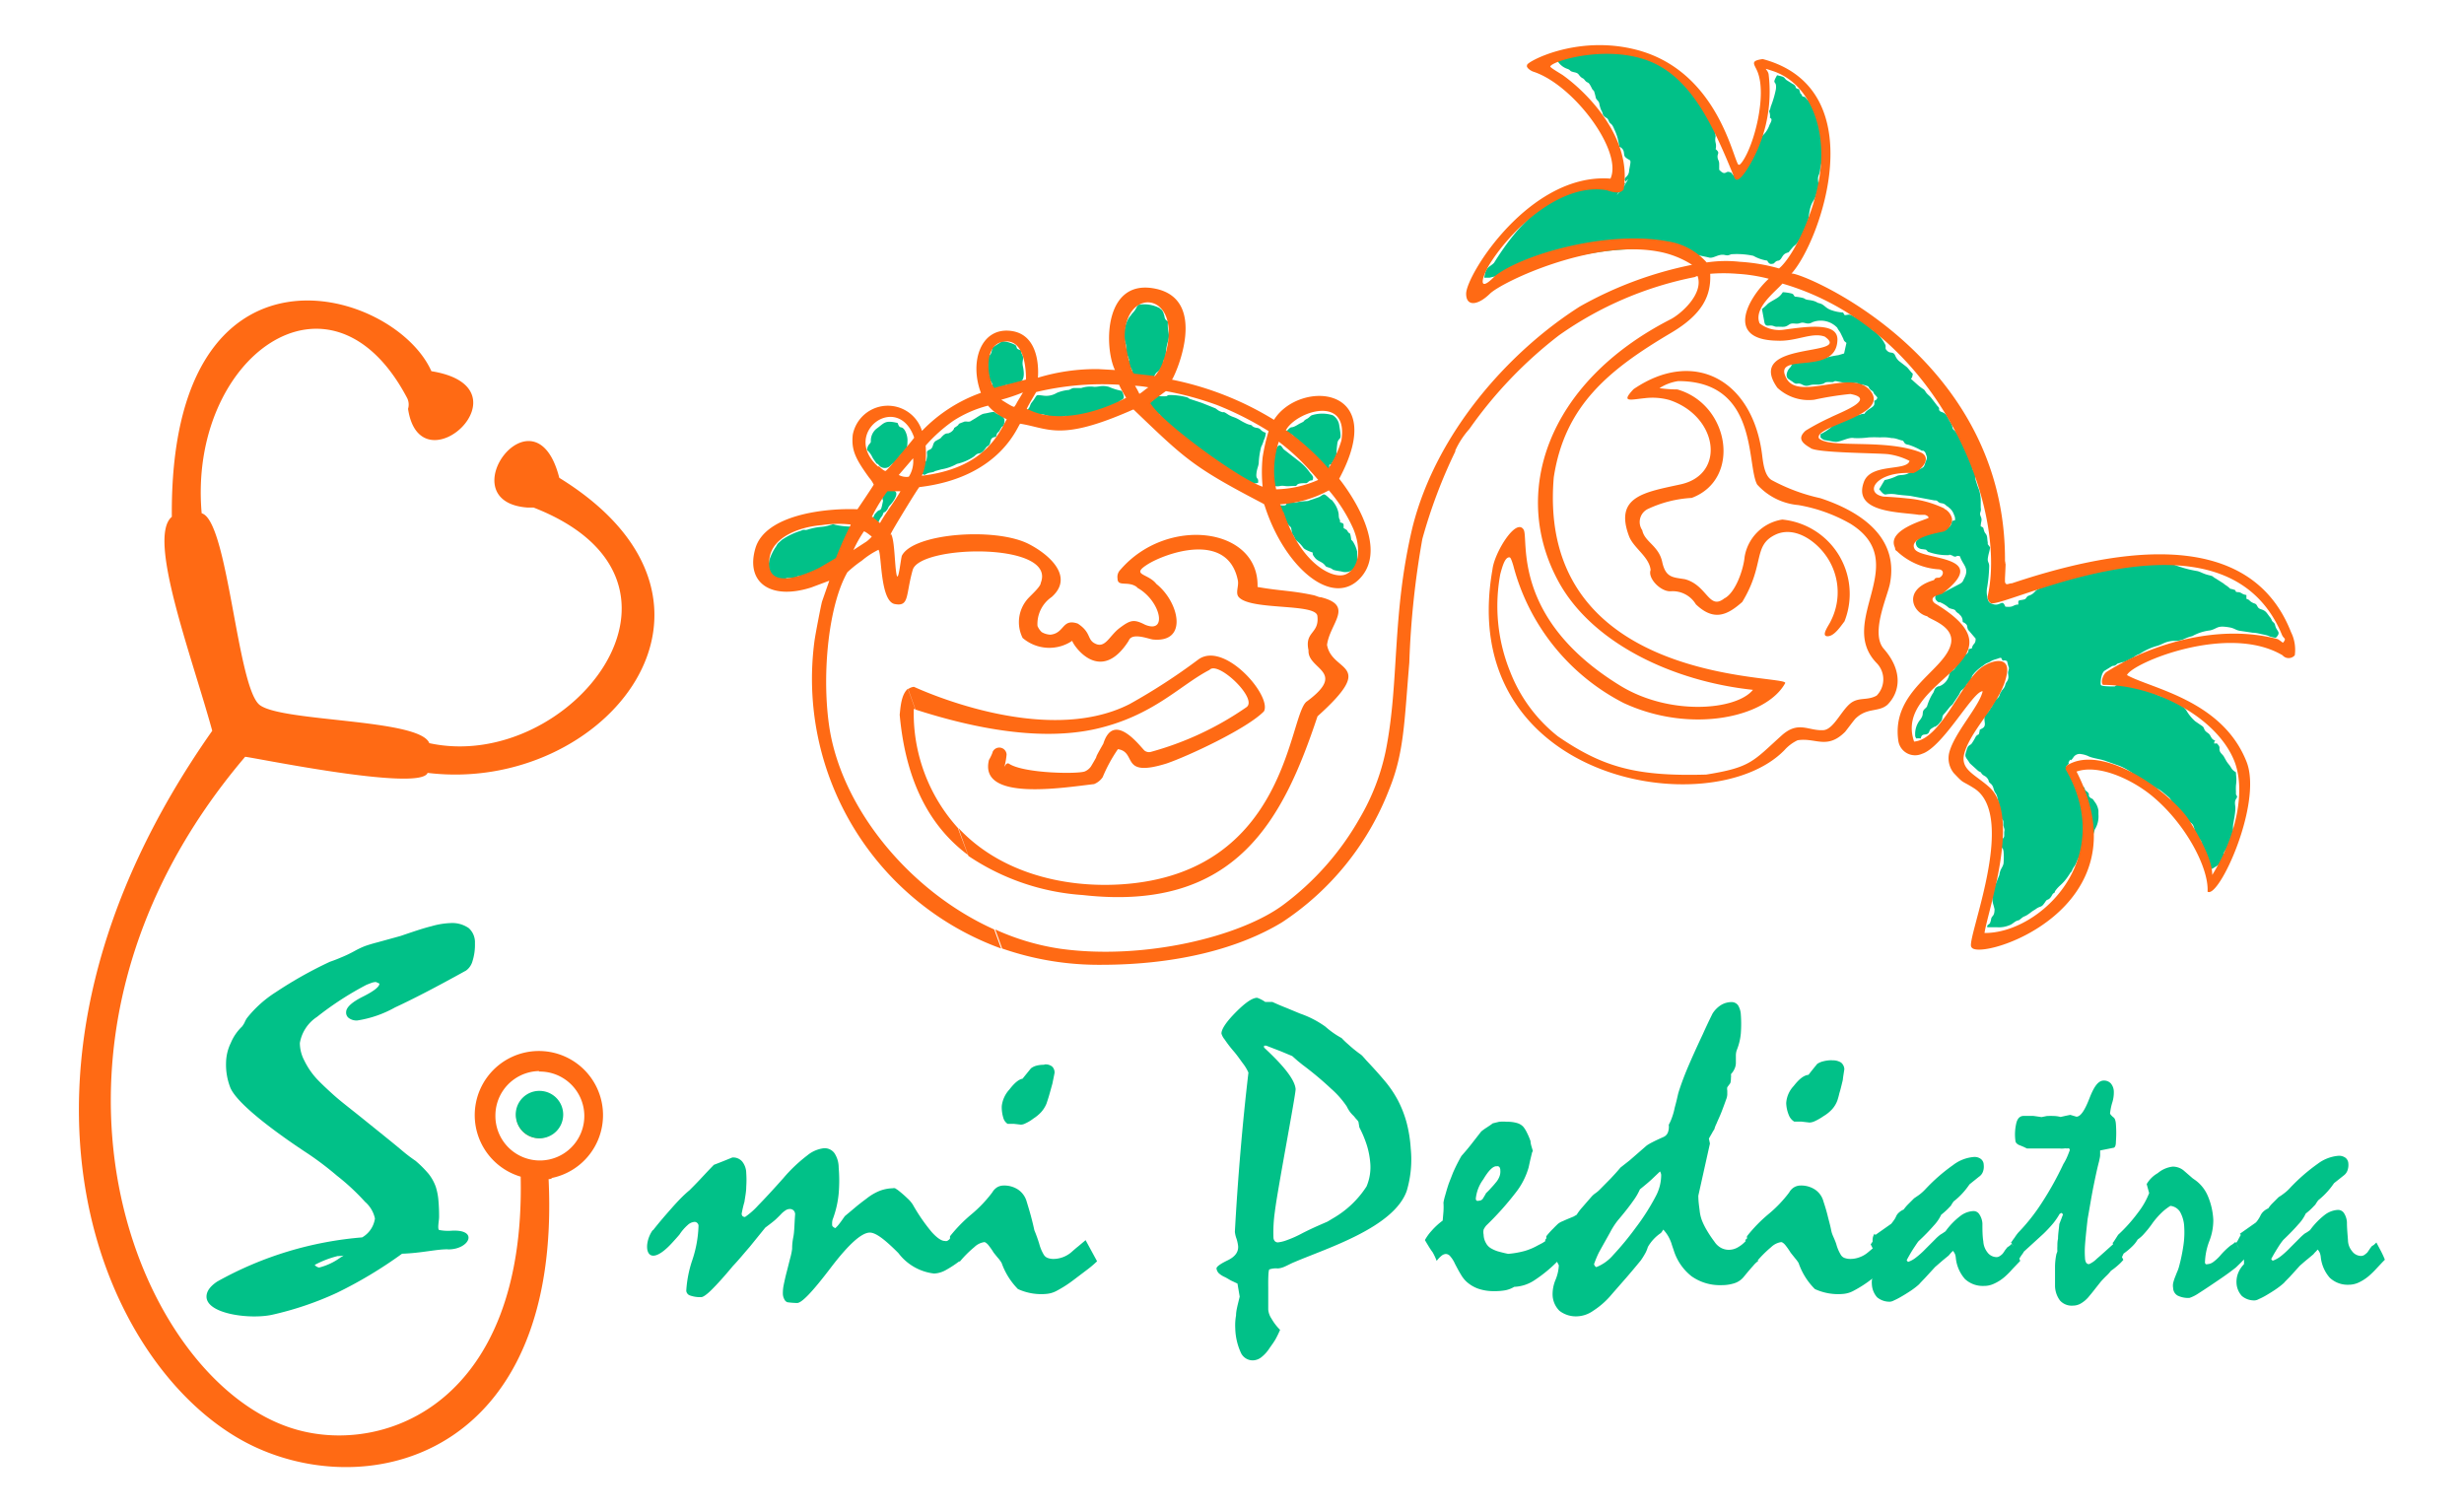 <svg id="Layer_1" data-name="Layer 1" xmlns="http://www.w3.org/2000/svg" xmlns:xlink="http://www.w3.org/1999/xlink" viewBox="0 0 189 116"><defs><style>.cls-1{fill:none;}.cls-2{clip-path:url(#clip-path);}.cls-3,.cls-5{fill:#01c188;}.cls-3,.cls-4{fill-rule:evenodd;}.cls-4{fill:#ff6a14;}</style><clipPath id="clip-path"><rect class="cls-1" x="-16.76" y="-27.98" width="222.52" height="171.95"/></clipPath></defs><g class="cls-2"><path class="cls-3" d="M153,68l-.17.13a2.32,2.32,0,0,1,0,.46,2,2,0,0,0,.09.87l.07.27c0,.58-.2.47-.26.75a1.05,1.05,0,0,1-.06.24c-.07.19,0,.07-.11.16l-.13.11c0,.06,0-.06,0,.13.13,0,.56,0,.74,0a2.12,2.12,0,0,0,1-.17c.17-.06.35-.25.52-.32s.11,0,.28-.13c.33-.28.25-.15.52-.32s.27-.21.5-.35.18-.12.26-.17c.24-.15.34-.08.52-.33l.11-.15c.07-.12,0,0,.08-.11s.22,0,.45-.43c.1-.17.09-.08.21-.21l0-.06,0,0c.39-.56.56-.45,1.14-1.35.09-.15.05-.07.11-.14s.11-.26.24-.43c.23-.32.17-.51.5-.86s.17-.35.18-.58c.25-.15.17-.14.35-.37a2,2,0,0,0,.53-1,1.9,1.9,0,0,0,.29-1.18l0-.28a1.41,1.41,0,0,0-.31-.71c-.19-.31-.16-.14-.35-.32s.09-.21-.28-.48l0,0-.1-.1c0-.06,0-.16-.18-.28s-.37-.13-.56-.26-.29-.13-.25-.45c-.3-.14-.19-.29-.32-.48l-.05,0a.28.28,0,0,1,0-.39c.07-.09,0,0,.1-.11s0,0,0-.1c.27-.56,0,.11.36-.38a.57.57,0,0,1,.62-.28,1.85,1.85,0,0,1,.59.18c.33.14.76.18,1.18.31l1.13.4a4.5,4.5,0,0,1,1.13.65,2.62,2.62,0,0,0,.83.57l.69.37c.39.29.27.07.87.58l.3.25c.18.15.11.23.33.47a5.8,5.8,0,0,0,.66.73l.25.29v0l0,0c.31.51.46.37.63.67l.08.22c0,.32,0,.22.13.35s0,.08.06.22c.09.41.24.08.37.53l.15.58a.84.84,0,0,1,0,.14c0,.06,0,0,0,.11s.49.62.4,1.18c.36,0,.14,0,.26,0l.43-.26a.78.78,0,0,0,.26-.3c.17-.35,0,0,.2-.3s0-.1,0-.28.24-.39.35-.57,0-.42.43-.83c-.1-.24-.11-.08-.07-.33s0-.05,0-.35.24-1.14.17-1.63.11-.49.14-.66-.1,0-.08-.39a4.44,4.44,0,0,1,0-.5c.07-.55,0-.67,0-1-.36-.24-.28-.24-.5-.55a3.15,3.15,0,0,1-.22-.29l-.17-.3c-.13-.28-.37-.32-.38-.66a.33.33,0,0,0-.09-.3c-.14-.18-.09-.11-.31-.11,0-.16,0-.12.08-.22-.24-.09-.29-.22-.39-.4s-.25-.21-.37-.35-.08-.23-.21-.35l-.57-.39a3.32,3.32,0,0,1-.61-.72c-.19-.34-.25-.28-.53-.58s-.09-.11-.53-.29c-.2-.09,0-.12-.37-.18a3.32,3.32,0,0,1-1.2-.43,7.85,7.85,0,0,0-.9-.31c-.18-.08-.12-.08-.24-.15a2.88,2.88,0,0,0-1.31-.17.67.67,0,0,0-.48.16c-.3,0-1,0-1.06-.11s0-.91.29-1.1l.55-.34c.12-.06.18,0,.31-.1s.07-.09.31-.15a1.17,1.17,0,0,1,.37-.08l.69-.36a1.33,1.33,0,0,1,.45-.25,4.62,4.62,0,0,1,1.24-.59c.58-.15.64-.36,1.38-.42a1.67,1.67,0,0,0,.75-.12,3.4,3.4,0,0,1,.67-.24,3.68,3.68,0,0,1,1.37-.44c.61-.15.49-.4,1.48-.23.4.07.45.2.78.26l1,.15c.3,0,.64.11.94.16a1.88,1.88,0,0,1,.38.13,2.85,2.85,0,0,0,.46.1l.06-.07,0,0c.31-.35.06-.42-.07-.74a1.43,1.43,0,0,1-.06-.21c-.07-.19-.18-.15-.26-.36a.76.76,0,0,0-.12-.2c-.27-.34-.29-.48-.69-.61-.21-.07-.22-.13-.32-.3s-.19-.11-.41-.25-.1-.15-.39-.25l0-.29c-.37-.07-.26-.12-.56-.22-.07,0-.23,0-.27-.06s.12-.06-.22-.16,0,.09-.42-.24l0,0-.18-.12-.11-.09-.58-.37c-.35-.19-.11-.16-.56-.27s-.6-.25-.88-.31a9.11,9.11,0,0,1-1.65-.44,3.5,3.5,0,0,0-1.3-.26,8.28,8.28,0,0,1-1.26,0,2.93,2.93,0,0,0-.71-.05c-.21,0-.19.12-.38.14h-.17c-.27,0-.32.07-.6,0s-.29.06-.85.12l-.78.15h0l-1.23.22c-.57.06-.08-.06-.58.12l-1.26.29h-.11c-.49.11-.11.14-.48.27l-.33.17,0,0-.23.26a1.38,1.38,0,0,0-.17.31c-.11.17-.06.05-.21.15s-.19.23-.41.35-.27.07-.37.22-.13.15-.34.19-.12,0-.29.08a1.28,1.28,0,0,0,0,.28c-.44,0-.32.24-1,.16-.28-.68-.37.12-1.14-.27-.18-.09-.22-.32-.25-.5a1.82,1.82,0,0,1,0-.74,11.21,11.21,0,0,0,.15-1.59c0-.32-.15-.3-.1-.64s.13-.5.17-.81l-.18-.24v-.07l0-.08c-.06-.26,0-.48-.18-.68a.54.54,0,0,1-.1-.2c-.08-.23,0-.23-.26-.34,0-.38.14-.44,0-.76s.07-.33,0-.67c0-.11,0-.23,0-.35l0-.24a3,3,0,0,0-.13-.79,4.76,4.76,0,0,1-.21-.6c-.13-.29,0-.54-.18-.81s-.07-.24-.1-.49-.22-.21-.2-.68c-.37-.25-.1-.14-.28-.54a.79.79,0,0,1-.11-.29l-.12-.3c-.08-.24.08-.11-.1-.31a2.11,2.11,0,0,0-.27-.18c-.15-.11-.12-.12-.2-.23s0,0-.1-.1-.14-.08-.18-.32-.18-.34-.29-.59c-.26-.58-.56-.46-.68-.61s.07-.15-.17-.37l-.49-.64c-.12-.14-.21-.2-.32-.32s-.14-.24-.25-.32a3.46,3.46,0,0,1-.51-.39l-.47-.42c.12-.07.13-.25.15-.39-.19-.15-.34-.43-.54-.57l-.53-.41c-.3-.29-.25-.48-.41-.58s-.29,0-.49-.2-.07-.22-.13-.44a3.29,3.29,0,0,0-.76-1c-.24-.17-.36-.18-.48-.46v0a1.19,1.19,0,0,0-.9-.61c-.3-.07-.26-.14-.48-.22s-.29,0-.51,0l-.06-.1a.88.88,0,0,0-.06-.1,3.17,3.17,0,0,1-1-.22c-.35-.15-.46-.38-.75-.47s-.08,0-.23-.08-.27-.14-.64-.19-.25-.1-.47-.16a4.09,4.09,0,0,0-.61-.1c-.14-.15-.06-.2-.34-.26a3.85,3.85,0,0,0-.58-.08,1.37,1.37,0,0,1-.34.38c-.19.15-.72.4-.85.55a3.64,3.64,0,0,1-.41.36l.2,1.08c.11.29.29.17.52.19s.23.11.5.09c.43,0,.54.06.84-.15s.51,0,.87-.13.51.19.95-.07a1.75,1.75,0,0,1,1.9.43l0,0,0,0c.07.17.19.27.28.47l.18.37c.06.19.09.19.24.32l-.18.81-.44.13a10,10,0,0,0-1,.2c-.1,0-.12,0-.24.06-.44.17-.25.09-.76.14-.1,0-.18,0-.3,0a4.19,4.19,0,0,1-1.28.23s.07-.07,0,.12-.15.2-.25.36-.25.53,0,.72l.33.22c.35.29.34,0,.73.21s.53,0,.89,0c.16,0,.21,0,.37,0,.72-.08.21-.23,1-.19.26,0,.06-.06.31-.08,0,0,.6.12.75.15.67.11.28.07.74,0,.24,0,.14,0,.3.09s.18,0,.33.05c.58.14.3.15.55.37s.11,0,.21.19,0,.05.17.24.17.18.07.32-.19,0-.16.19,0-.15,0,.14-.55.39-.76.77c-.33,0-.21.08-.74.13a1.68,1.68,0,0,0-.24.06c-.83.22-.53.32-.84.42-.15,0-.34,0-.47.1s-.11.2-.32.37a4,4,0,0,1-.76.48l0,.25c.26.24.27.19.71.27a2.44,2.44,0,0,0,.46.07c.41,0,1-.38,1.4-.29a6.23,6.23,0,0,0,1.12-.05,8.26,8.26,0,0,1,.88,0,3.12,3.12,0,0,1,.87.05c.36,0,.56.14.89.2.15.21.11.26.44.32a5,5,0,0,1,1,.45l.12,0c.18.11.17.22.24.38s0,.34-.06.44c-.16.49-.06.43-.83.74a2.46,2.46,0,0,0-.41.13c-.46.26-.71.11-1,.26a3.54,3.54,0,0,1-.91.3l-.42.71c.13.12.29.39.48.4a2.24,2.24,0,0,1,.88,0c.37.05.66.07,1,.1l1.88.35c.26,0,.19.06.36.16s.33,0,.57.26c.08.07.07,0,.14.1a1.14,1.14,0,0,1,.43.58.74.74,0,0,1,.08.42l-.24.06a.66.66,0,0,1-.5.62c-.34.08-.59-.07-.91.08l-.55.23a.86.86,0,0,0-.48.31,1,1,0,0,1-.13.16c-.1.09-.32.21-.1.57a.55.55,0,0,0,.41.19c.37.06.22,0,.43.2a4.19,4.19,0,0,0,1.56.26c.23,0-.13-.11.21,0s-.06,0,.2.09.15-.11.48,0c.2.66.74.88.34,1.66-.13.26-.11.31-.35.45l-1.18.62c-.18.08-.36.07-.55.17s-.23.37,0,.55.08,0,.22.08a2.29,2.29,0,0,1,.63.39c.14.13.45.11.54.24l.06.09.12.1c.11.08.05,0,.14.12l0,0a.64.64,0,0,1,.23.43c0,.23.06.11.22.26s.1.12.15.32.08.17.17.29l.46.54c0,.48-.2.32-.29.75l-.25.06c0,.32-.16.4-.43.52l-.08,0c-.09.06,0,0-.09.13-.13.26,0,.13-.23.2a1.1,1.1,0,0,1-.32.74c-.07.07,0,0-.09.06a.47.47,0,0,0-.25.32,1.2,1.2,0,0,1-.77.88l-.06,0c-.36.14-.28.38-.45.58a4.19,4.19,0,0,0-.41.93c0,.08-.22.24-.27.32-.15.26.07.32-.33.82a1.77,1.77,0,0,0-.32.94c0,.3,0,.23.08.41a1.35,1.35,0,0,1,.35,0c.09-.48.42-.16.62-.45l.07-.17,0,0c.06-.13.24-.19.35-.28l.06,0a1.12,1.12,0,0,0,.38-.34l.09-.1c.15-.21,0-.35.26-.58l.35-.43c.16-.21.23-.18.36-.42l.4-.6c.1-.18.11-.28.25-.37a1,1,0,0,0,.37-.46h.39c0-.15-.27,0,0-.59.08-.17,0,0,.13-.19a3.24,3.24,0,0,1,.67-.58c.43-.33.28-.14.71-.41l.2-.08c.21-.05.27-.09.42-.13s.11.14.2.19.09-.06.34.06l.09.36c.08.18.06.2,0,.43s.13.46-.12.8c-.1.13-.08.18-.15.36a1.34,1.34,0,0,1-.26.34l0,.05,0,0c-.18.21-.08.32-.28.49s-.25.24-.41.58c-.06.14-.12.16-.19.3-.28.51-.49.17-.39,1,.05.39-.16.42-.38.55-.09.57-.09.24-.31.53a4.25,4.25,0,0,1-.32.54c-.17.17-.25.1-.36.42-.16.52-.18.51.1.89l.06.09,0,0c.07.12,0,0,.07.11l.64.58c.24.15.11,0,.26.2s.28.15.45.38,0,.19.25.4.19.5.36.71.19.63.27.93l.08.37a2.8,2.8,0,0,1,.1.59c0,.12.11.12.15.27a3.16,3.16,0,0,1,0,.32l.07.24c.05.16,0,.18,0,.35l0,.14c.06.53-.75.2-.12,1.06.09.13,0-.06.07.2a5.67,5.67,0,0,1,0,.94c-.08.35-.25.38-.32.88Z"/><path class="cls-3" d="M135.73,9c.14.12.26.1,0,.58a2,2,0,0,1-.75,1c-.25.23-.19.33-.37.53a1.38,1.38,0,0,0-.5.82c-.45,1.16-.61.83-.79,1.49-.27,0-.26.05-.38,0s0-.15-.3-.23-.29.33-.77-.17c0-.31,0-.21,0-.43s-.06-.28-.1-.4c-.12-.44.23-.41-.17-.75.1-.51-.11-.47,0-1l-.2-1.13c-.24-.92-.77-.78-.7-1.29-.35-.08-.16,0-.22-.18s0,0-.07-.12l-.27-.22,0,0,0,0-.45-.67c-.12-.21-.4-.18-.55-.48s-.2-.24-.53-.46c-.11-.07-.12-.12-.2-.19a2.77,2.77,0,0,1-.23-.17,1.61,1.61,0,0,0-.8-.49c0-.37,0-.15-.28-.32a3.83,3.83,0,0,0-1.42-.63,7.68,7.68,0,0,0-1.79-.28c-.45,0-.42-.12-1.14,0-.23.05-.53,0-.76.06s0,.18-.67.26a.79.79,0,0,0-.23,0l-1.23.3c-.2,0-.14.09-.28.18s0,0-.11.07a1.43,1.43,0,0,0,.81.62c.26.13.06.15.51.25.3.07.27.16.43.32s.21.11.31.24c.29.38.25,0,.58.68.07.14.1.11.16.2a5.18,5.18,0,0,1,.14.53c.07.17.21.21.26.4a2.23,2.23,0,0,0,.15.53,1.07,1.07,0,0,1,.1.22.42.42,0,0,0,.12.24c.2.2.24.08.36.37s.22.11.42.63a4,4,0,0,1,.38,1.33c.54.26.25.63.49.83.4.35.46,0,.27,1a.64.64,0,0,1-.23.5c-.32.35.16.19-.13.61-1.72,2.41,1.11-1.8,0,.06-.46.75-5-2.14-10,5.92-.34.35-.63.25-.75,1.14h.4c6.2-1.44,9.72-3.15,16.83-1.55.34.11.74-.31,1.23-.19.27.06.29,0,.5-.06a6.11,6.11,0,0,1,1.68.12,3,3,0,0,0,1.07.37c.08.17.19.3.39.24h0l.06,0c.13-.07.11-.11.24-.19s.17,0,.31-.14.18-.38.46-.49.12,0,.27-.18l.27-.32,0,0,.16-.13c.28-.23.37-.61.62-.88.49-.57.29-1.68.69-2.39.25-.44.07,0,.31-.65.08-.21.08-.07.14-.33a1.06,1.06,0,0,0,0-.5c-.11-.62.11-.54.14-1.09l.19-.87c.06-.21,0-.17,0-.34s0-.08,0-.34-.08-.17,0-.38,0,0,.08-.16a.85.85,0,0,0,0-.22.56.56,0,0,1,.06-.23c0-.12,0,0,.09-.1-.27-.23-.3.05-.27-.54,0,0,0-.29,0-.33l0-.15a.6.6,0,0,1,0-.23l-.15-.07c-.12-.15-.2-.32-.05-.49l-.08,0-.14-.1.05-.31-.26,0a.57.57,0,0,1-.26-.19l0,0-.18-.19c-.22-.15-.13-.27-.44-.3l-.1-.2-.05,0L138,6.84c-.47-.1-.06-.19-.54-.43L137,6.12c-.21-.23-.11-.21-.69-.35-.46.81,0,.3-.09,1.07a7.78,7.78,0,0,1-.4,1.35.9.9,0,0,1-.06.22c-.11.25-.06,0,0,.34a1,1,0,0,1,0,.29"/><path class="cls-4" d="M41.47,90.48h-.12m-.78-.06h0Zm.12,0h0Zm.13,0h0Zm.13,0h0Zm.13,0h0Zm.27,0h-.13m.25,0h-.26m.39,0h0Zm.11,0h0Zm.13,0h0Zm.12,0h0Zm.12,0h0Zm.13,0-.1,0Zm.11,0-.08,0Zm-1-8.23A3.41,3.41,0,1,1,38,85.56,3.41,3.41,0,0,1,41.37,82.15Zm0,1.66a1.72,1.72,0,1,1-1.72,1.72A1.72,1.72,0,0,1,41.34,83.81ZM18.8,58.05c.05-.08,13.43,2.73,14,1.23,13.58,1.66,25.62-13.06,10.1-22.63-1.86-7.31-8.6,1.84-2.43,2.28.62,0,.08,0,.46,0,14.49,5.65,2.76,20.41-8,18.07-.73-1.88-11.25-1.61-13-2.92s-2.43-14.16-4.46-14.71c-1.06-11.93,9.9-20,15.77-8.82a1.13,1.13,0,0,1,.06.81c.94,6.28,9.54-1.64,1.79-2.89C30.21,22,13,17.11,13.18,39.64c-1.91,1.58,1.5,10.59,3.1,16.41-18.64,26.49-8.31,49.71,3.43,55,9.21,4.17,23.36.17,22.37-20.61,0,0,.24,0,.25-.09a4.92,4.92,0,1,0-2.39-.1s0,.07,0,.11c.33,17.13-10.31,21.25-17.2,19.29C10.52,106.2-.1,80.29,18.8,58.05Z"/><path class="cls-5" d="M140.53,81.33a1.17,1.17,0,0,1,.69.17.7.7,0,0,1,.25.51c-.05.33-.1.61-.12.83-.1.41-.18.76-.26,1a5.65,5.65,0,0,1-.16.58,2.08,2.08,0,0,1-.41.67,2.91,2.91,0,0,1-.65.52,4.32,4.32,0,0,1-.68.39,1.07,1.07,0,0,1-.39.1l-.6-.07-.57,0a1,1,0,0,1-.41-.48,2.67,2.67,0,0,1-.21-.94,2.1,2.1,0,0,1,.58-1.32c.41-.53.78-.82,1.13-.85.19-.25.41-.52.67-.84a1.47,1.47,0,0,1,.47-.2,2.62,2.62,0,0,1,.67-.08m-6.67,13.79L134,95l0-.18a11.37,11.37,0,0,1,1.63-1.68,9.71,9.71,0,0,0,1.61-1.68,1.05,1.05,0,0,1,.4-.41,1,1,0,0,1,.47-.12,1.93,1.93,0,0,1,1.11.31,1.58,1.58,0,0,1,.65.92c.12.36.23.72.32,1.09s.2.74.27,1.11.23.58.39,1.06a3.17,3.17,0,0,0,.34.81.57.57,0,0,0,.28.25,1.32,1.32,0,0,0,.47.08,2,2,0,0,0,.67-.12,2.08,2.08,0,0,0,.68-.39l.55-.46.56-.47.87,1.62a7.58,7.58,0,0,1-.73.63l-1.11.84a9.08,9.08,0,0,1-1.23.78,2,2,0,0,1-.79.25,4.25,4.25,0,0,1-2.2-.37,5.18,5.18,0,0,1-1.25-2,2.62,2.62,0,0,0-.25-.34l-.36-.45a5.36,5.36,0,0,0-.43-.61c-.12-.13-.22-.2-.3-.2a1.4,1.4,0,0,0-.76.38,9.12,9.12,0,0,0-1.13,1.13c-.07-.15-.16-.34-.27-.55s-.23-.45-.35-.73a1.28,1.28,0,0,0-.11-.2A.93.93,0,0,0,133.86,95.12Zm-6.44-5a.61.61,0,0,0-.09-.26l-.64.61c-.25.23-.55.48-.9.76a4.75,4.75,0,0,1-.52.89c-.28.4-.67.9-1.18,1.5a5.67,5.67,0,0,0-.58.9c-.23.42-.53.94-.87,1.56a8,8,0,0,0-.37.89.37.37,0,0,0,.17.23,3.27,3.27,0,0,0,1.29-.92,22.55,22.55,0,0,0,1.74-2.11A16.93,16.93,0,0,0,127,91.76,3.45,3.45,0,0,0,127.42,90.14Zm-8.91,5,.1-.12,0-.17a5.9,5.9,0,0,1,.54-.6c.14-.15.26-.26.34-.34a1.33,1.33,0,0,1,.39-.22c.21-.1.48-.21.82-.35l.24-.14a3.94,3.94,0,0,1,.42-.56l.73-.84a1.6,1.6,0,0,1,.26-.23,2.43,2.43,0,0,0,.37-.31l.82-.83c.27-.29.53-.57.76-.85L125,89l1.31-1.14a4,4,0,0,1,.45-.26c.21-.11.49-.24.83-.39a.63.63,0,0,0,.34-.34,1.24,1.24,0,0,0,.07-.6,3.72,3.72,0,0,0,.25-.56,5.09,5.09,0,0,0,.21-.76c.1-.36.17-.65.22-.88s.1-.38.13-.47c.17-.52.4-1.14.7-1.84s.67-1.52,1.1-2.43q.32-.72.75-1.59a2.08,2.08,0,0,1,.66-.66,1.57,1.57,0,0,1,.79-.22.61.61,0,0,1,.51.25,1.53,1.53,0,0,1,.21.71,9.83,9.83,0,0,1,0,1.44,4.45,4.45,0,0,1-.31,1.28,1.27,1.27,0,0,0-.07.37c0,.16,0,.36,0,.59a1.1,1.1,0,0,1-.1.47,1.47,1.47,0,0,1-.28.42,1,1,0,0,1,0,.29c0,.11,0,.24-.05.4l-.23.31a.69.69,0,0,0,0,.26l0,.3a1.19,1.19,0,0,1-.1.41c-.07.21-.18.5-.32.87s-.31.71-.4.94a2.1,2.1,0,0,0-.17.44,3.25,3.25,0,0,0-.17.28c-.07.13-.16.27-.25.44l.08.38-.89,4c0,.44.06.81.1,1.13a3,3,0,0,0,.17.75,5.08,5.08,0,0,0,.35.72,9.1,9.1,0,0,0,.61.92,1.44,1.44,0,0,0,.51.48,1.27,1.27,0,0,0,.6.15,1.38,1.38,0,0,0,.69-.19,2.45,2.45,0,0,0,.68-.57c.17.31.34.59.49.86s.28.52.39.76a1.93,1.93,0,0,0-.37.35c-.19.21-.44.5-.74.87a1.52,1.52,0,0,1-.7.48,3.13,3.13,0,0,1-1,.15,3.76,3.76,0,0,1-2.3-.68,4.07,4.07,0,0,1-1.37-2c-.06-.18-.12-.34-.16-.48s-.1-.27-.15-.38a2.7,2.7,0,0,0-.49-.72,1.85,1.85,0,0,1-.18.26,3.23,3.23,0,0,0-1,1.07,2.51,2.51,0,0,1-.17.43,5.85,5.85,0,0,1-.37.6c-.36.44-.72.87-1.1,1.31l-1.12,1.28a6.18,6.18,0,0,1-1.44,1.28,2.26,2.26,0,0,1-1.18.42,2.05,2.05,0,0,1-1.4-.42,1.79,1.79,0,0,1-.53-1.28,2.88,2.88,0,0,1,.24-1.13,3.31,3.31,0,0,0,.24-1.08l-.14-.28Zm-3.73-5.66c-.27,0-.61.34-1,1a3,3,0,0,0-.58,1.49.23.23,0,0,0,.06.15.31.31,0,0,0,.2,0,.35.35,0,0,0,.31-.2c.08-.13.16-.26.22-.38a4.44,4.44,0,0,0,.37-.38c.12-.13.24-.26.35-.4a1.58,1.58,0,0,0,.3-.48,1.06,1.06,0,0,0,.07-.49.4.4,0,0,0-.08-.26A.22.22,0,0,0,114.78,89.46Zm-5.48,5.66a3.61,3.61,0,0,1,.52-.72,5.34,5.34,0,0,1,.84-.77l.06-.69a5.3,5.3,0,0,0,0-.69,4.35,4.35,0,0,1,.14-.58c.06-.22.13-.46.21-.71s.22-.58.38-1a13,13,0,0,1,.65-1.29c.24-.27.49-.56.74-.88l.78-1a4.5,4.5,0,0,1,.42-.3c.15-.1.31-.2.46-.32l.49-.12a3.64,3.64,0,0,1,.6,0,2.56,2.56,0,0,1,.75.09,1.05,1.05,0,0,1,.5.29,2.16,2.16,0,0,1,.27.43,5.13,5.13,0,0,1,.29.68c0,.23.11.49.18.77,0-.07,0,0-.06.08l-.15.62-.12.55a5.62,5.62,0,0,1-1,1.94A22.87,22.87,0,0,1,114,94a1.51,1.51,0,0,0-.2.31,1,1,0,0,0,0,.39,1.33,1.33,0,0,0,.18.64,1,1,0,0,0,.43.43,2.43,2.43,0,0,0,.49.21c.22.06.48.13.78.19a6.73,6.73,0,0,0,1.3-.23,4.81,4.81,0,0,0,1-.43l.29-.15a2.28,2.28,0,0,0,.39-.27l.49.92c.14.27.26.5.35.7a10.76,10.76,0,0,1-1.81,1.49,3,3,0,0,1-1.54.5,2.17,2.17,0,0,1-.66.26,4.52,4.52,0,0,1-.89.07,3.59,3.59,0,0,1-1.22-.19,2.68,2.68,0,0,1-.92-.56,2.35,2.35,0,0,1-.4-.52c-.15-.24-.29-.51-.46-.83a2.18,2.18,0,0,0-.35-.56.45.45,0,0,0-.35-.19.56.56,0,0,0-.32.13,2.12,2.12,0,0,0-.38.4,4.57,4.57,0,0,0-.31-.66C109.72,95.83,109.53,95.51,109.3,95.12ZM97.12,80.2c-.07,0-.13,0-.15,0a.2.2,0,0,0,0,.16c1.56,1.44,2.36,2.49,2.41,3.18,0,.47-1.39,7.72-1.59,9.38a11.12,11.12,0,0,0-.11,2,.43.43,0,0,0,.11.28.32.32,0,0,0,.24.09,2.74,2.74,0,0,0,.65-.16,8.53,8.53,0,0,0,1.21-.54q.47-.24.93-.45c.31-.14.63-.28,1-.44l.45-.27A7.52,7.52,0,0,0,104.82,91a3.77,3.77,0,0,0,.28-1.86,6.2,6.2,0,0,0-.26-1.31,8.59,8.59,0,0,0-.57-1.36l-.07-.42a.8.8,0,0,0-.15-.2c-.07-.07-.13-.16-.22-.26a2.49,2.49,0,0,1-.26-.28,2.79,2.79,0,0,1-.27-.45,6.94,6.94,0,0,0-1.18-1.34,25.32,25.32,0,0,0-2.21-1.85l-.36-.29L99.12,81l-.86-.36Zm-1.36,2.07a3.26,3.26,0,0,0-.38-.65c-.21-.27-.44-.63-.76-1s-.54-.68-.69-.9a1.22,1.22,0,0,1-.24-.45c0-.32.34-.86,1.08-1.61s1.29-1.13,1.66-1.13a2.49,2.49,0,0,1,.62.32h.55c.35.16.7.31,1.06.45l1.06.44a7.57,7.57,0,0,1,1.94,1,6.64,6.64,0,0,0,1.25.88,5.82,5.82,0,0,0,.48.46c.24.22.55.49,1,.81a1.23,1.23,0,0,1,.2.2c.09.09.16.19.26.29q.85.9,1.47,1.65a8.51,8.51,0,0,1,.92,1.39,8.64,8.64,0,0,1,.65,1.67,10.45,10.45,0,0,1,.32,2,8.41,8.41,0,0,1-.31,3.26c-1,2.8-6.1,4.38-8.56,5.43-.33.13-.58.28-.8.37a1.55,1.55,0,0,1-.52.14,1.54,1.54,0,0,0-.64.07c-.08,0-.11.51-.1,1.4,0,.57,0,1.14,0,1.69a1.49,1.49,0,0,0,.25.69,4,4,0,0,0,.66.86c-.1.23-.21.46-.33.68s-.29.45-.48.72a2.74,2.74,0,0,1-.63.7,1.09,1.09,0,0,1-.64.24,1,1,0,0,1-.94-.61,4.75,4.75,0,0,1-.42-1.84,4.35,4.35,0,0,1,.06-1c0-.39.15-.88.28-1.44l-.17-1-.49-.23c-.15-.08-.3-.18-.46-.26a1.73,1.73,0,0,1-.49-.31.66.66,0,0,1-.17-.36c0-.13.27-.34.85-.62s.84-.64.81-1.09a3,3,0,0,0-.12-.56,2.19,2.19,0,0,1-.13-.54C94.94,90.46,95.3,86.17,95.76,82.27Zm-23,12.85.11-.12,0-.18a11.56,11.56,0,0,1,1.64-1.68,10,10,0,0,0,1.6-1.68,1.13,1.13,0,0,1,.4-.41,1,1,0,0,1,.47-.12,1.93,1.93,0,0,1,1.11.31,1.64,1.64,0,0,1,.66.92c.11.36.22.72.32,1.09s.19.74.27,1.11a11,11,0,0,1,.38,1.06,3.17,3.17,0,0,0,.34.81.59.59,0,0,0,.29.25,1.26,1.26,0,0,0,.46.08,2.14,2.14,0,0,0,1.36-.51c.17-.15.35-.31.54-.46l.56-.47.88,1.62a7.86,7.86,0,0,1-.74.63l-1.11.84a9.07,9.07,0,0,1-1.22.78,2,2,0,0,1-.8.25,4.28,4.28,0,0,1-2.2-.37,5.43,5.43,0,0,1-1.25-2,2.43,2.43,0,0,0-.24-.34c-.11-.12-.23-.28-.37-.45a5.36,5.36,0,0,0-.43-.61c-.12-.13-.22-.2-.29-.2a1.37,1.37,0,0,0-.76.38,8.48,8.48,0,0,0-1.13,1.13l-.28-.55c-.11-.21-.23-.45-.35-.73a.78.78,0,0,0-.11-.2A.93.93,0,0,0,72.73,95.12Zm-22.67-.76c.5-.64,1-1.21,1.45-1.72s.92-1,1.35-1.35c.21-.21.48-.48.79-.81s.66-.71,1.08-1.14c.43-.16.9-.35,1.41-.56a.91.91,0,0,1,.76.31,1.44,1.44,0,0,1,.31.88,7.57,7.57,0,0,1,0,1.06c0,.37-.08.76-.14,1.16a8.28,8.28,0,0,0-.21.9.27.27,0,0,0,.07.19.28.28,0,0,0,.19.06,5.65,5.65,0,0,0,1-.88c.49-.5,1.14-1.2,1.94-2.1a11.64,11.64,0,0,1,1.82-1.73,2.45,2.45,0,0,1,1.28-.56.93.93,0,0,1,.81.37,2,2,0,0,1,.33,1.11,11.67,11.67,0,0,1,0,2,7.6,7.6,0,0,1-.43,1.9.92.92,0,0,0-.07.3,1.7,1.7,0,0,0,0,.22c0,.08.09.16.24.23a2.29,2.29,0,0,0,.32-.35c.12-.15.25-.34.41-.57l.8-.67c.26-.22.56-.45.87-.68a4,4,0,0,1,1-.59,3,3,0,0,1,1-.2.45.45,0,0,1,.19,0l.2.13a9,9,0,0,1,.74.64,2.34,2.34,0,0,1,.42.49,13.94,13.94,0,0,0,1.44,2.09c.41.46.76.69,1,.69a.41.41,0,0,0,.19,0,.88.88,0,0,0,.17-.12c.33.58.61,1.11.84,1.62a8.52,8.52,0,0,1-1.12.74,2,2,0,0,1-.89.26,4,4,0,0,1-2.74-1.57c-1-1-1.71-1.57-2.19-1.57-.63,0-1.63.9-3,2.7s-2.21,2.7-2.58,2.7a6.29,6.29,0,0,1-.75-.06.43.43,0,0,1-.23-.23.94.94,0,0,1-.11-.39,3.1,3.1,0,0,1,.06-.69c.06-.29.13-.62.23-1s.22-.88.3-1.17a5.07,5.07,0,0,0,.12-.61c0-.16,0-.45.09-.9s.08-1,.14-1.76a.42.42,0,0,0-.13-.3.41.41,0,0,0-.27-.1.61.61,0,0,0-.28.07,2.06,2.06,0,0,0-.34.26c-.14.15-.29.3-.46.46s-.44.36-.81.64L57.5,95.64c-.42.48-.84,1-1.28,1.46-.67.81-1.22,1.41-1.62,1.81s-.68.58-.81.58a2.34,2.34,0,0,1-.84-.12.42.42,0,0,1-.31-.37,8.92,8.92,0,0,1,.48-2.4A9.09,9.09,0,0,0,53.58,94a.3.3,0,0,0-.1-.2.29.29,0,0,0-.22-.08.85.85,0,0,0-.5.23,3.58,3.58,0,0,0-.64.74c-.16.19-.35.4-.57.64C49.54,97.52,49.24,95.52,50.06,94.36Z"/><path class="cls-5" d="M171.81,94.63l1.22-.86a1.26,1.26,0,0,0,.16-.2,2.18,2.18,0,0,0,.2-.34,1,1,0,0,1,.24-.32,1.31,1.31,0,0,1,.36-.23,2.39,2.39,0,0,1,.29-.36l.5-.5a3.75,3.75,0,0,0,.38-.26,3.12,3.12,0,0,0,.49-.44,14.2,14.2,0,0,1,2.12-1.85,3.07,3.07,0,0,1,1.59-.62.83.83,0,0,1,.56.16.6.6,0,0,1,.21.44,1.26,1.26,0,0,1-.07.53.83.83,0,0,1-.3.39l-.73.58a6,6,0,0,1-.5.64,5.75,5.75,0,0,1-.71.67,3.77,3.77,0,0,0-.22.33l-.25.26a4.78,4.78,0,0,1-.49.43,3,3,0,0,1-.56.82c-.29.34-.68.74-1.17,1.21a5.59,5.59,0,0,0-.33.46c-.15.24-.35.55-.59,1l.11.13a2.23,2.23,0,0,0,.63-.35,6.38,6.38,0,0,0,.7-.64l.73-.73a4.23,4.23,0,0,1,.41-.37l.19-.11.21-.15a5.78,5.78,0,0,1,1.13-1.17,1.82,1.82,0,0,1,1-.38.54.54,0,0,1,.47.24,1.44,1.44,0,0,1,.23.71c0,.48.05.94.08,1.38a1.35,1.35,0,0,0,.31.83.87.87,0,0,0,.7.37.46.46,0,0,0,.25-.08,1.77,1.77,0,0,0,.23-.19l.17-.25c.05-.08.11-.15.17-.23l.16-.1.19-.18c.15.29.29.54.4.76s.19.4.25.56c-.21.21-.4.42-.6.63a7.36,7.36,0,0,1-.63.62,3.5,3.5,0,0,1-.78.5,1.83,1.83,0,0,1-.78.17A2,2,0,0,1,178.7,98a2.86,2.86,0,0,1-.69-1.62,1.38,1.38,0,0,0-.06-.26,1,1,0,0,0-.17-.28l-.14.15a2.09,2.09,0,0,0-.19.21l-.43.36c-.18.14-.38.32-.61.52l-.77.85c-.21.22-.37.37-.45.47a5.76,5.76,0,0,1-.63.49c-.23.16-.51.33-.8.5a4.63,4.63,0,0,1-.5.25.73.73,0,0,1-.3.1,1.45,1.45,0,0,1-1-.34,1.58,1.58,0,0,1-.41-1,1.83,1.83,0,0,1,.12-.74,2,2,0,0,1,.45-.69,1.58,1.58,0,0,0,0-.31.27.27,0,0,0,0-.14,1.74,1.74,0,0,0-.11-.18c-.06-.14-.14-.29-.22-.46s-.17-.35-.28-.54a1,1,0,0,0,.15-.22c.06-.11.13-.25.22-.4m-9.82.62c.14-.2.27-.41.41-.63A12,12,0,0,0,164,93a5.94,5.94,0,0,0,.85-1.49l-.19-.69a2.29,2.29,0,0,1,.85-.84,2.16,2.16,0,0,1,1.14-.5,1.32,1.32,0,0,1,.84.29l.69.6.24.17a2.89,2.89,0,0,1,.93,1.19,5.31,5.31,0,0,1,.42,1.85,4.39,4.39,0,0,1-.32,1.65,5,5,0,0,0-.32,1.62.24.24,0,0,0,.06.11.2.2,0,0,0,.14,0,.82.82,0,0,0,.43-.16,3.35,3.35,0,0,0,.51-.46,5.66,5.66,0,0,1,.84-.82,1.67,1.67,0,0,0,.36-.27c.09.19.2.4.32.62s.24.45.36.7l-.27.28-.37.36c-.3.24-.69.53-1.19.87s-1.07.73-1.76,1.17a2.74,2.74,0,0,1-.62.3,1.85,1.85,0,0,1-.91-.18.69.69,0,0,1-.34-.58,1,1,0,0,1,0-.37,3.26,3.26,0,0,1,.14-.45l.15-.38a2.74,2.74,0,0,0,.15-.4,13.66,13.66,0,0,0,.35-1.68,6.84,6.84,0,0,0,.06-1.4,2.59,2.59,0,0,0-.32-1.16,1,1,0,0,0-.74-.46,4.06,4.06,0,0,0-.64.49,6.3,6.3,0,0,0-.7.79,7.91,7.91,0,0,1-.67.85,2.58,2.58,0,0,1-.5.45,2.33,2.33,0,0,1-.38.49,5.1,5.1,0,0,1-.7.59l-.08.17a1,1,0,0,1-.16.26c-.1-.22-.2-.44-.31-.66S162.12,95.48,162,95.25Zm-7.8,0,.05-.11c.06-.08.12-.18.21-.29a3.54,3.54,0,0,1,.29-.4,14.73,14.73,0,0,0,1.79-2.26,24.49,24.49,0,0,0,1.67-3,3.79,3.79,0,0,0,.23-.42c.08-.17.17-.39.26-.64a.17.17,0,0,0-.05-.13.21.21,0,0,0-.15,0,1,1,0,0,0-.27,0,1.35,1.35,0,0,1-.29,0h-1.77l-.37,0h-.38l-.27-.13-.24-.1a.68.68,0,0,1-.27-.15.31.31,0,0,1-.11-.23,3.71,3.71,0,0,1,.09-1.41c.1-.32.28-.48.55-.48s.51,0,.74,0l.63.09.39-.08a6,6,0,0,1,.65,0,2.58,2.58,0,0,1,.42.07l.35-.08.39-.08.47.14c.33,0,.65-.51,1-1.41s.67-1.36,1.1-1.36a.71.71,0,0,1,.54.22,1,1,0,0,1,.23.63,2.57,2.57,0,0,1-.13.87,4.34,4.34,0,0,0-.16.82.94.94,0,0,0,.09.12,1.2,1.2,0,0,0,.16.15.38.38,0,0,1,.14.2,1.39,1.39,0,0,1,.06.33,8.88,8.88,0,0,1,0,1.34q0,.47-.21.48l-1,.2c0,.1,0,.22,0,.36s-.05.3-.08.47c-.13.48-.26,1.09-.41,1.82s-.29,1.6-.47,2.61c-.09.8-.16,1.45-.2,2a6.71,6.71,0,0,0,0,1,.77.77,0,0,0,.09.35.27.27,0,0,0,.22.11,1.93,1.93,0,0,0,.59-.41c.33-.28.79-.7,1.39-1.24l.65,1.32a3.18,3.18,0,0,1-.37.38,5.11,5.11,0,0,1-.58.46,3.2,3.2,0,0,1-.32.36c-.14.13-.28.28-.44.45l-.46.58c-.15.2-.31.39-.46.57a2.28,2.28,0,0,1-.62.54,1.19,1.19,0,0,1-.6.17,1.21,1.21,0,0,1-1-.38,1.92,1.92,0,0,1-.39-1.14c0-.56,0-1,0-1.45a4.88,4.88,0,0,1,.11-1,1,1,0,0,0,.07-.2,3.13,3.13,0,0,1,0-.39c0-.16,0-.35.05-.57,0-.37.07-.75.1-1.13.09-.22.18-.47.28-.73,0,0-.05-.09-.13-.12l-.13.08a5.31,5.31,0,0,1-.5.73,10.57,10.57,0,0,1-.75.8L155.24,96a1.42,1.42,0,0,1-.14.22c-.07.09-.14.21-.23.35l-.21-.44c-.08-.17-.18-.38-.27-.61a.65.65,0,0,0-.09-.16A.38.38,0,0,0,154.19,95.25Zm-10.41-.62,1.22-.86s.09-.11.15-.2a1.56,1.56,0,0,0,.21-.34.82.82,0,0,1,.23-.32,1.31,1.31,0,0,1,.36-.23,3.53,3.53,0,0,1,.3-.36l.5-.5.38-.26a3.64,3.64,0,0,0,.49-.44,13.72,13.72,0,0,1,2.12-1.85,3,3,0,0,1,1.59-.62.79.79,0,0,1,.55.16.57.57,0,0,1,.21.44,1.13,1.13,0,0,1-.06.53.79.79,0,0,1-.31.39l-.72.58a6,6,0,0,1-.5.64,5.22,5.22,0,0,1-.72.67,3.49,3.49,0,0,0-.21.33l-.25.26a6.18,6.18,0,0,1-.49.43,3.21,3.21,0,0,1-.56.82,15.81,15.81,0,0,1-1.18,1.21c-.06.07-.16.22-.32.46s-.35.55-.59,1l.1.13a2,2,0,0,0,.63-.35,6.38,6.38,0,0,0,.71-.64l.73-.73a3.29,3.29,0,0,1,.41-.37l.18-.11.22-.15a5.53,5.53,0,0,1,1.13-1.17,1.77,1.77,0,0,1,1-.38.52.52,0,0,1,.46.24,1.44,1.44,0,0,1,.24.71c0,.48,0,.94.07,1.38a1.49,1.49,0,0,0,.31.83.89.89,0,0,0,.71.37.41.41,0,0,0,.24-.08,1,1,0,0,0,.23-.19,2.79,2.79,0,0,0,.17-.25l.18-.23.15-.1a1.07,1.07,0,0,0,.19-.18c.16.29.29.54.4.76a4.93,4.93,0,0,1,.25.56l-.6.63a6,6,0,0,1-.62.62,3.33,3.33,0,0,1-.79.5,1.77,1.77,0,0,1-.78.17,2,2,0,0,1-1.45-.53,2.87,2.87,0,0,1-.7-1.62,1.32,1.32,0,0,0-.05-.26,1,1,0,0,0-.17-.28l-.15.15-.18.21-.44.36-.6.52-.78.85c-.21.22-.36.37-.44.47a5.76,5.76,0,0,1-.63.49c-.24.16-.51.33-.81.5a4.59,4.59,0,0,1-.49.25.78.78,0,0,1-.3.1,1.48,1.48,0,0,1-1-.34,1.63,1.63,0,0,1-.4-1,1.54,1.54,0,0,1,.12-.74,2.17,2.17,0,0,1,.44-.69,1.72,1.72,0,0,0,0-.31.3.3,0,0,0-.05-.14.81.81,0,0,0-.1-.18c-.07-.14-.14-.29-.23-.46l-.27-.54a1.55,1.55,0,0,0,.15-.22C143.62,94.92,143.69,94.78,143.78,94.63Z"/><path class="cls-5" d="M80.12,81.64a.84.84,0,0,1,.58.16.63.63,0,0,1,.19.49c-.06.32-.12.58-.16.8-.11.4-.2.73-.28,1s-.14.44-.18.56a2.31,2.31,0,0,1-.4.64,3,3,0,0,1-.6.5,3.08,3.08,0,0,1-.63.38.76.76,0,0,1-.34.09l-.52-.06-.49,0a.8.8,0,0,1-.33-.46,2.78,2.78,0,0,1-.12-.91,2.26,2.26,0,0,1,.59-1.27c.39-.51.73-.78,1-.82l.65-.8a1.21,1.21,0,0,1,.41-.2,2.15,2.15,0,0,1,.6-.07"/><path class="cls-3" d="M41.38,83.67a1.82,1.82,0,1,1-1.82,1.82,1.81,1.81,0,0,1,1.82-1.82"/><path class="cls-3" d="M88.63,30.38c-.12.48-.42.23-.47.76q.18.18.33.36c.41.49.35,0,.61.57.17.37.3.28.58.62s0,.16.44.52c.12.08,0,0,.1.1a3.85,3.85,0,0,0,.67.89l.61.61c.07.11,0,.11.19.18s.41,0,.42.11.34.3.34.3c.26.17.11.17.52.25l0,.11c.16.29.6.32.93.49a3,3,0,0,0,1.19.43,1.2,1.2,0,0,0,.62.35,1.34,1.34,0,0,0,.79,0c.06-.42-.16-.23-.13-.65s.14-.55.18-.85a5.81,5.81,0,0,1,.19-1.26,2.54,2.54,0,0,0,.2-.51,1.35,1.35,0,0,0,.15-.57.84.84,0,0,1-.41-.25c-.18-.17-.31-.08-.53-.2s0-.06-.2-.14a1.71,1.71,0,0,1-.3-.09,4.74,4.74,0,0,1-.5-.26c-.5-.31-.59-.22-1-.49s-.2-.07-.49-.18-.31-.21-.48-.28l-1-.4h0l-.88-.29c-.16-.06-.08-.07-.26-.14a5.12,5.12,0,0,0-1.28-.17c-.49,0,.23.16-1.15.07"/><path class="cls-3" d="M98.76,38.48c-.18.22.06.35-.65.26-.09.45,0,.33.15.58.23.44.08.42.56.93.25.27.2.12.26.52,0,.2.16.29.23.51s.24.16.66.73c.06.08,0,0,.1.1a3.22,3.22,0,0,0,.62.27c0,.16,0,.18.18.41s.47.28.67.47.07.17.35.26c.52.16.06.17,1,.31a1,1,0,0,0,1.09-.32c.13-.12.06,0,.12-.2l0-1a2.45,2.45,0,0,0-.33-.78c-.18-.22-.09,0-.16-.38s-.09-.17-.21-.35,0-.09-.34-.3c0-.32.05-.36-.27-.43,0-.39-.09-.07-.11-.67a2,2,0,0,0-.4-.89c-.17-.25-.12-.1-.33-.31-.46-.43-.39-.28-.76-.08l-.6.21c-.21.05-.12.08-.34.1-1.14.06-.54.19-1.5.09"/><path class="cls-3" d="M65.29,40.61l-.09-.22a6.21,6.21,0,0,1-1.1-.13c-.46-.12,0-.08-.39,0a2.87,2.87,0,0,1-.73.15,5.07,5.07,0,0,0-1,.2c-.28.1-.26-.05-.52.09a5.41,5.41,0,0,0-1.49.71l0,0,0,0,0,0,0,0c-.27.26-.31.24-.42.47A4,4,0,0,0,59,43c-.07.51-.24,1.26.35,1.49a1.63,1.63,0,0,0,1-.15c.15,0,.43,0,.58,0,.35-.05,0-.17.5-.13s.23,0,.52-.14-.22.06.08,0a3.3,3.3,0,0,0,.79-.34L64.08,43c.12-.14.18-.36.26-.45s.15,0,.25-.45c.14-.64.36-.42.47-.94s.1-.33.23-.51"/><path class="cls-3" d="M86.41,27.76c.37.11,0-.05.28.39a1.23,1.23,0,0,1,.14.25c.06.25-.06.3.16.38l.66.13.09.26c.7.16.75-.34.94-.55s0,.08.38-.39.1-.16.17-.56c.17-.19.14,0,.19-.26a3.89,3.89,0,0,1,.17-1.23c.2-.61-.08-.72,0-1.52-.15-.11-.2-.13-.25-.29s0-.15-.06-.22a.75.75,0,0,0-.18-.39L89,23.69c0-.05,0,0-.07-.07a2.6,2.6,0,0,0-1.51-.26c-.21,0-.23.31-.48.58s-.14.2-.29.35A2.39,2.39,0,0,0,86.26,26c0,.32.14.14.13,1,0,.27.08.19.16.42.15.42-.07.18-.14.41"/><path class="cls-3" d="M70.67,36.25c.3.34.23.08.68,0s.22-.07.42-.13L72.2,36a3.59,3.59,0,0,0,1.2-.42A3.73,3.73,0,0,0,74.73,35c.4-.42.41,0,.84-.58.21-.29.1-.1.29-.28s0-.6.54-.63c.11-.49.15-.21.33-.59l.12-.19s.18,0,.2-.43c0-.26-.08-.19-.17-.43-.87-.19-.26-.39-1.15-.19-.38.08-.29,0-.91.4l-.42.25a.88.88,0,0,1-.27,0c-.22,0,.07,0-.13,0l-.13.05c-.6.22-.09.07-.6.39-.18.12,0,0-.16.22a.82.82,0,0,1-.38.25h0c-.13,0-.23,0-.45.22s0,.08-.47.34c-.31.17-.18.49-.44.66a1.39,1.39,0,0,1-.13.06c-.23.12-.09.22-.14.55s-.06.24-.21.5a3,3,0,0,0-.18.6"/><path class="cls-3" d="M78.74,31.42c.11.11.05.13.18.18a1.38,1.38,0,0,0,1,.18c.17,0,.37.11.66.15a5.37,5.37,0,0,0,.77.07c.25,0,.32-.19.6-.05a1.52,1.52,0,0,0,.74.21c.3,0,1-.1,1.41,0,.07-.07.08-.18.2-.25s0,.13.55-.33a1.28,1.28,0,0,1,.3-.17c.55-.35.44-.42.72-.63l.13-.09.13-.08c.19-.13-.07-.6-.08-.63a4.63,4.63,0,0,1-1-.31c-.56-.14-.68,0-1.11,0a2.21,2.21,0,0,0-1,.09c-.2,0-.35,0-.54,0s-.27.11-.43.15a3.12,3.12,0,0,0-.9.22,1.56,1.56,0,0,1-1,.22c-.75-.09-.43-.09-.94.53-.15.18-.09.39-.38.58"/><path class="cls-3" d="M98.65,33.05c0,.06-.06,0,.1.13s.19.07.36.17a3.43,3.43,0,0,1,.27.26c.63.52.65.65,1.06,1l.44.48,0,0a1.65,1.65,0,0,1,.24.6s0,.13,0,.16l.1.08c.23.19.13.16.49.22.29-.28.25,0,.25-.49.33-.12.07,0,.31-.3a.87.87,0,0,0,.24-.51,8.56,8.56,0,0,1,.08-.91c.14-.5.37,0,.14-1.28a1.07,1.07,0,0,0-.5-.81,2.67,2.67,0,0,0-1.61,0c-.12.05-.2.19-.38.28a.71.71,0,0,0-.17.11c-.14.12,0,.06-.18.15l-.22.11-.2.12c-.42.24-.38.08-.56.23s-.08.15-.28.19"/><path class="cls-3" d="M76.12,26.66c-.08.44-.09.51-.35.72,0,0,0,0,0,0l0,0,0,0c-.09.48,0,.28,0,.6a2.44,2.44,0,0,1-.07.65c.42.43,0,.14.2.48l0,0,.17.25c.11.22,0,.29.12.52.37.07.72-.27,1-.35.63-.17,1.61.19,1.27-1.44-.08-.38.06-.49,0-.76l-.07-.16a.44.44,0,0,1-.05-.3c-.52-.13-.25-.22-.46-.41a2.6,2.6,0,0,0-1-.29Z"/><path class="cls-3" d="M66.49,34.5a1.76,1.76,0,0,1,.44.6,3.37,3.37,0,0,0,.21.31c.18.29.11.05.29.29a.59.59,0,0,0,.88,0c.3-.28.3-.11.53-.47.44-.69.27-.22.49-.59s.27-.17.28-.89A1.61,1.61,0,0,0,69.4,33c-.29-.42-.35,0-.55-.56-1-.23-1,0-1.63.45a1.19,1.19,0,0,0-.42,1c-.08.22-.23.16-.31.65"/><path class="cls-3" d="M97.72,37.27c.45.09.43-.05.78,0s.43,0,.87,0c.16,0,0-.21.67-.21.24,0,.18,0,.32-.11s.09-.07.32-.12c.08-.24.06-.27-.19-.56a4,4,0,0,0-.82-.87l-1.17-.91c-.18-.14-.27-.59-.58-.14a3.24,3.24,0,0,0-.26,1.05,2.06,2.06,0,0,0-.06.55,2,2,0,0,1,0,.5c0,.19-.12.31-.07.47s0,.09.09.18,0,.1.09.19"/><path class="cls-3" d="M66.9,39.85l.48.21a1.54,1.54,0,0,1,.17-.34c.22-.29.09-.09.19-.32s.06,0,.25-.23.08-.22.3-.45.8-1,.2-1.11c-.32,0-.82,0-.8.6,0,.28.1,0,0,.4-.13.68-.17.41-.39.61a2.85,2.85,0,0,0-.23.26c0,.07-.15.29-.19.37"/><path class="cls-4" d="M88.24,30.94s0,0,0,0,.17.24.3.39c1.35,1.62,6.59,5.43,8.31,6a11.08,11.08,0,0,1,0-2.26,13.91,13.91,0,0,1,.46-2,24.58,24.58,0,0,0-3.95-2A23.79,23.79,0,0,0,89.43,30c-.16.11-1.08.79-1.19.91m-23,9.32a8.37,8.37,0,0,0-2.22.05c-1.49.11-3.76.81-4,2.55-.35,2.58,2.78,1.24,3.86.7l1.24-.73A27.11,27.11,0,0,1,65.25,40.26Zm10.56-9.12a.05.05,0,0,0,0,0,9,9,0,0,0-2.65,1.15A11.81,11.81,0,0,0,71,34.18a7.93,7.93,0,0,1,0,1.24,3.85,3.85,0,0,1-.29,1.07c4.63-.56,5.81-3,6.51-4.34A3.9,3.9,0,0,1,75.81,31.14Zm3,.15c-.07.18-.06.08.17.19,1.88.9,4.72.46,7.41-.94,0,0-.38-.61-.54-1a21.75,21.75,0,0,0-6.36.56S78.86,31.11,78.79,31.29Zm-2.48-1.52s.64-.18,1.26-.33l1.12-.3c0-1.29-.3-3.2-1.81-2.89s-1.12,2.94-.65,3.49C76.25,29.76,76.29,29.76,76.31,29.77Zm-8.93,6c.16.15.43.4.54.38s1.82-2.06,2.18-2.53c0,0,0,0,0-.06C68.84,30,64.45,33.23,67.38,35.81Zm-.52,3.86.63.52c.46-.83,1.05-1.54,1.57-2.44l-1,0A12.85,12.85,0,0,0,66.86,39.67Zm31.58-.36c1.26,3.93,3.81,5.3,4.82,4.79s1.15-2,.53-3.48a12,12,0,0,0-1.87-2.94,8.91,8.91,0,0,1-3.74,1.07S98.39,39.17,98.44,39.31ZM87,28.66l1.59.18a3.33,3.33,0,0,0,.58-1c2-5.42-2.9-6.12-2.9-2C86.31,26.36,86.69,28.52,87,28.66ZM98.63,33l.17.1a19.08,19.08,0,0,1,3.09,2.82,7.7,7.7,0,0,0,1-2.13C103.47,30.24,99.43,31.54,98.63,33Zm-.75,4.53a8.36,8.36,0,0,0,3.23-.72s-.7-.84-1.42-1.55a17.84,17.84,0,0,0-1.6-1.38,7.15,7.15,0,0,0-.34,1.74A6.41,6.41,0,0,0,97.88,37.49ZM126.15,4.56c-3.2-1.06-7.09.12-7.24.54,0,.1.89.6,1,.69,1.92,1.38,5.26,4.81,4.64,8.66l0,.06c-.26.41-.9.22-1.31.08-3.48-.6-7.24,2.93-8.92,5.58-.69,1.08-1,2.4.35,1,2.21-1.71,8.7-3.52,13.24-2.66a5,5,0,0,1,3,1.62,9.85,9.85,0,0,1,2.55-.05,14.07,14.07,0,0,1,3,.51c1.14-.94,3-4.72,3.22-8.06s-1.17-6.28-3.75-7.1c-.83-.27-.35-.15-.27.26A11.13,11.13,0,0,1,134,13c-.45.68-.83,1.06-1,.54C131.3,9.36,129.56,5.69,126.15,4.56Zm26.4,55.78c-1.13-1-2.28-1.34-1.84-2.68.59-1.87,2.88-3.86,3.23-6,.23-1.42-1.26-1-2-.43-1.54,1.2-3.08,5.48-5.12,5.65-1.67-4.83,9-6.15,1.6-10.6-.24-.19-.26-.4,0-.55a3.8,3.8,0,0,1,.54-.18c3.91-3-1.56-2.56-2.09-3.43s1.76-1.25,2.17-1.34.81-.72.66-1.1a1.12,1.12,0,0,0-.43-.58c-.08-.07-.07,0-.15-.11a8.1,8.1,0,0,0-2.81-.76c-.65-.07-1.19-.11-1.84-.14-1.56-.28-.55-2,2.29-1.8.7-.28,1.37-1.14.65-1.55l-.11-.05c-2.77-1.07-6.91-.26-7.78-1.07-.42-.94,5.13-1.67,4.07-3.47-1.23-2.08-5.56.69-6.55-1.11-1.2-2.16,3.86-.08,3.9-3,0-1.33-2.28-1-4.12-.75a2.44,2.44,0,0,1-1.85-.49c-.49-1.17,1.2-2.41,1.75-3.05,11.82,3.44,17.32,17,15.74,24,0,.19.07.41.25.51.91.46,17.91-8.28,22.33,2.44.14.32.38.24.07.6,0,0-.41-.32-.44-.29-4.28-1.13-9.36.19-13.08,2.52-.29.19-.48.82-.28,1,4,0,8.71,2.49,10.06,5.81.88,2.17.26,5.62-1.68,8.77,0-1.27-1.11-3.11-1.71-4.1-1.2-2-6.61-6.11-9.45-4.29-.15.2-.1.28,0,.44,3.81,6.84-2.14,12.44-6.31,12.4C152.46,69.9,155.07,62.52,152.55,60.34ZM70.21,54.42c4.71,1.52,9.68,2.41,13.8,1.5,4.45-1,6.51-3.38,8.77-4.54.64-.73,3.74,2.22,2.83,2.86a23.92,23.92,0,0,1-7.3,3.42.56.56,0,0,1-.52-.09c-.35-.33-2.36-3.07-3.16-.53-1,1.75-.11.34-.95,1.75a1.12,1.12,0,0,1-.43.36c-.39.24-4.76.19-5.88-.59-.3-.08-.31.47-.3.14a5.08,5.08,0,0,0,.14-.83.56.56,0,0,0-1.07-.2c0,.08-.21.51-.28.61-.8,3.19,5.57,2.15,8.06,1.86a1.45,1.45,0,0,0,.66-.53,11.56,11.56,0,0,1,1.17-2.15c1.5.23.13,2.22,3.73,1.1,1.67-.57,6.17-2.67,7.47-4,.63-1.17-3-5.38-5-4A46.46,46.46,0,0,1,86.65,54C80,57.39,70.14,52.68,70.1,52.68a.91.91,0,0,0-.45.18Zm3.26,9.08a13.12,13.12,0,0,1-3.38-9.12l.12,0-.56-1.56c-.53.43-.58,1.47-.64,2,.48,5.33,2.45,8.67,5.23,10.75Zm2.79,7.79c-6.55-2.94-11.82-9.42-12.68-15.75-.55-4,0-9.18,1.42-11.65A9.51,9.51,0,0,1,66.11,43a6.24,6.24,0,0,1,1.27-.83c.26.22.11,3.94,1.25,4.16s.83-.69,1.38-2.62,11.07-2.15,9.82,1c0,.28-.72.91-1,1.22a2.71,2.71,0,0,0-.39,3,3.14,3.14,0,0,0,3.82.21c-.19-.06,2,3.65,4.32,0,.24-.66,1.52-.13,1.85-.09,2.75.27,2-2.89.27-4.26-.64-.83-2-.66-.68-1.5s6.16-2.61,6.93,1.23c.09.46-.23,1,.1,1.31,1,1,5.91.43,6,1.42.16,1.38-1,1.16-.68,2.63-.09,1.49,3,1.59-.1,3.9C98.83,54.62,98.9,67,86,67.83c-4.61.29-9.4-1-12.49-4.33l.77,2.15a17.84,17.84,0,0,0,8.78,3c11.84,1.33,15.4-5.92,18-13.71,4.64-4.17,1.1-3.31.73-5.48.22-1.67,2.11-3-.46-3.65-.2,0-.36-.12-.63-.17-1.71-.36-2.51-.31-4.24-.62.13-4.58-6.93-5.49-10.52-1.32a.77.77,0,0,0-.22.67c0,.66.76.18,1.43.62.09.06.06.08.17.14,1.7,1,2.26,3.5.52,2.79-.86-.44-1.12-.38-1.95.24s-1.13,1.69-2,1.14c-.48-.31-.24-.83-1.22-1.47-1.22-.42-1,.74-2.1.85a1.43,1.43,0,0,1-.67-.2,1.41,1.41,0,0,1-.32-.47,2.51,2.51,0,0,1,1.09-2.22c1.71-1.52-.1-3.21-1.75-4.06-2.54-1.31-8.86-.84-9.74.89-.09.24-.27,2.13-.41,1.45s-.14-2.41-.37-3c-.13-.34-.07.18-.06-.14,0-.1,2.11-3.56,2.18-3.57,6.36-.75,7.59-4.89,7.74-4.86,2.12.34,3,1.3,7.94-.78.68-.28.72-.33.76-.3,3.93,3.76,4.51,4.38,9.82,7.15l.18.1s0,0,.07.19c1.52,4.68,5.22,7.85,7.36,5.42,2.36-2.67-1.67-7.56-1.67-7.56,3.9-7.24-3.07-7.6-5-4.52a24,24,0,0,0-7.82-3.08c.4-.64,2.67-6-1.11-6.94-4.13-1-4.12,4.42-3.27,6.2l-1.28-.07a15.36,15.36,0,0,0-4.63.66s.35-3.23-2-3.58-3.28,2.32-2.37,4.74a11.75,11.75,0,0,0-4.52,2.92,2.74,2.74,0,0,0-5.31.3c-.12,1.17.21,1.84,1.26,3.29a2.42,2.42,0,0,1,.35.53c-.13.24-1.25,1.89-1.25,1.89-2.42-.1-7.07.4-7.83,3s1.14,4,4.28,3l1.39-.52-.55,1.58c-.08.25-.53,2.61-.58,3A22,22,0,0,0,76.79,72.75Zm-10.8-29.1s.61-.4,1-.65a2.8,2.8,0,0,0,.41-.38s-.6-.5-.62-.38A9.6,9.6,0,0,0,65.46,42.19Zm4.26-5.64a2.22,2.22,0,0,0,.32-1.4l0,0-1.1,1.28h0a1.23,1.23,0,0,0,.74.14Zm7.08-5.89c.19.11.89.58,1,.54a1.53,1.53,0,0,0,.21-.34c.09-.15.47-.77.45-.76A14.38,14.38,0,0,1,76.8,30.66Zm10.6-.52,0,.07m-.34-.62a5.15,5.15,0,0,1,.33.61c.09,0,.57-.43.7-.49A7.15,7.15,0,0,0,87.1,29.59Zm24.55,5a6.53,6.53,0,0,1,1.1-1.69,32.88,32.88,0,0,1,6.87-7.18A27.15,27.15,0,0,1,130,21.25s.2-.11.22-.06c.46,1.39-1.33,2.92-2.08,3.3-9.53,4.88-12.32,13.41-8.55,20.2,2.62,4.7,8.8,7.58,14.87,8.22-1.28,1.58-6.37,2-10.15-.3-8.51-5.2-7-11.37-7.45-12-.59-.91-2.24,1.8-2.38,3.06-2.88,16.3,16.79,19.62,22.4,13.86a3.17,3.17,0,0,1,1-.75c1.37-.23,2.25.75,3.65-.65.21-.26.55-.73.78-1,.91-.89,1.76-.48,2.46-1.07,1-1,1.19-2.62-.27-4.29-1.07-1.21.32-4.09.48-5.07.64-3.49-2.22-5.46-5.35-6.49a14.24,14.24,0,0,1-3.74-1.39c-.53-.33-.64-1.24-.72-1.87-.69-5.78-5.21-8.28-9.87-5.1-1,1.06-.25.8.87.69a4.85,4.85,0,0,1,1.88.14c3.7,1.23,4.36,5.66.91,6.46-2.77.61-5.17.91-4,4,.35.9,1.55,1.57,1.65,2.58-.24.64.79,1.69,1.56,1.63a2.07,2.07,0,0,1,1.91,1c1.39,1.33,2.42.83,3.56-.18,1.78-2.93.76-4.37,2.63-5.2,1.35-.56,2.81.39,3.64,1.45a4.85,4.85,0,0,1,.52,5.21c-.1.26-.79,1.15-.27,1.17s1-.73,1.32-1.14a5.73,5.73,0,0,0-4.77-7.81,3.47,3.47,0,0,0-2.89,2.86c-.09,1-.72,2.78-1.56,3.19-1.18.93-1.3-1-3-1.47-.91-.16-1.49-.08-1.76-1.33s-1.35-1.53-1.53-2.43a1.11,1.11,0,0,1,.47-1.65,9.09,9.09,0,0,1,3.32-.83c3.83-1.43,2.92-7.17-1.1-8.32a10,10,0,0,1-1.37-.1,3.68,3.68,0,0,1,1.44-.54c6.17,0,5.22,6.4,6.05,7.93a4.81,4.81,0,0,0,3.17,1.58,12.2,12.2,0,0,1,4,1.44c4.78,3-1.13,7.45,2,10.68a1.78,1.78,0,0,1,0,2.49c-.76.43-1.43.06-2.1.67S140.63,55.9,139.9,56c-1.19.09-1.93-.76-3.24.41-2.22,2-2.36,2.45-5.79,3-5.35.15-7.9-.55-11.37-2.93a11.7,11.7,0,0,1-3.64-4.9,13.41,13.41,0,0,1-.78-7.55c.16-.59.36-1.32.71-1.28.07,0,.15.17.29.64a16.55,16.55,0,0,0,8.46,10.53c5.15,2.39,10.94,1.11,12.39-1.52.39-.7-19.1.34-17.75-15.78.84-5.54,4.27-8.29,9-11.09,2.42-1.43,3.08-2.86,3-4.53a12.8,12.8,0,0,1,2.07,0,12.51,12.51,0,0,1,2.42.38c-1.56,1.45-3.41,4.67.63,4.75,1.49.08,2.68-.68,3.67-.31,2.23,1.58-6.21.27-3.64,3.92a3.52,3.52,0,0,0,2.83.92,24.48,24.48,0,0,1,2.77-.44c2.1.38-.84,1.44-1.55,1.81a17.51,17.51,0,0,0-1.88,1c-.6.54-.36.91.36,1.32.38.4,5.22.39,6,.49a5.14,5.14,0,0,1,1.61.51c-.21.82-3,.14-3.51,1.64-.86,2.37,2.85,2.27,4.24,2.5.16,0,.35,0,.43,0s.31.11.3.22-3.19.86-2.6,2.24c.07.17,0,.19.12.29s.05,0,.11.09a5.16,5.16,0,0,0,3.18,1.34c.44.06.32.52,0,.64-.1,0-.27,0-.33.08s0,.09-.25.16c-2.22.75-1.43,2.46-.33,2.72.12.23,2.24.76,1.78,2.24-.6,2-4.55,3.52-4,7.31a1.3,1.3,0,0,0,1.81,1c1.62-.51,3.93-4.85,4.66-4.8-.25,1.16-2.23,3.24-2.58,4.77a1.82,1.82,0,0,0,.35,1.49c.85.9.54.53,1.57,1.18,3.4,2.16-.69,11.78-.2,12.18.47,1.17,13.51-2.82,8.06-13.46,1.63-.58,4.13.53,5.72,1.81,2.65,2.15,4.44,5.6,4.33,7.4.85.59,4.23-6.74,3-9.94-1.86-4.76-7.33-5.63-9.18-6.67.38-.92,7.74-4,11.93-1.52a.62.62,0,0,0,.94,0,3.05,3.05,0,0,0-.29-1.78c-3.35-8.54-14.41-6.08-21.41-3.74-.27,0-.45.21-.53-.11l0-.27c.12-2.35,0-.76,0-1.15C154,27,137.46,20.58,137.4,21c2.21-2.4,6.44-14.16-2.19-16.47-1,.14-.65.37-.41.95.75,1.8-.25,5.67-1.17,6.94-.23.31-.29.28-.4,0-.54-1.3-2-7.14-7.74-8.61-4.62-1.18-8.49,1-8.35,1.18-.12.17.26.44.48.51,3.07,1,6.88,6.09,5.91,8.2-6.18-.47-11.07,7.39-11.07,8.83,0,1,.89.91,1.82,0s7.87-4.22,13-3.22a7.2,7.2,0,0,1,2.51,1,29.1,29.1,0,0,0-8.61,3.2c-5.4,3.43-11,9.64-12.83,16.91-1.61,6.75-1,11.84-2.05,17.13a17,17,0,0,1-2,5.2,21.46,21.46,0,0,1-5.84,6.63c-3.27,2.45-10.69,4.28-17.12,3.39a18.51,18.51,0,0,1-5-1.48l.53,1.46A22.55,22.55,0,0,0,84.45,74c6,0,10.72-1.33,13.89-3.26a21.4,21.4,0,0,0,8.22-10.2c1.14-2.81,1.15-5.11,1.54-9.71a66.58,66.58,0,0,1,1-9.49A39.44,39.44,0,0,1,111.65,34.58Z"/><path class="cls-5" d="M34.34,95.82c-.92,0-2,.29-3.5.34a33.32,33.32,0,0,1-5,3,24.53,24.53,0,0,1-5,1.69c-1.72.36-5-.08-5-1.4,0-.4.27-.79.83-1.16A27.31,27.31,0,0,1,27.88,94.9c.17,0-.4.46-.4.59,0,.37-.63.85-1.58.85a7.49,7.49,0,0,0-1.76.68.54.54,0,0,0,.34.2,4.73,4.73,0,0,0,1.65-.78c.86-.52,1.27-.85,1.25-1L27.24,95l.36,0a2,2,0,0,0,1.16-1.54A2.33,2.33,0,0,0,28,92.18a17,17,0,0,0-2.15-2,24.21,24.21,0,0,0-2.18-1.66c-1.53-1-5.38-3.63-6-5.09a4.83,4.83,0,0,1-.33-1.94A3.58,3.58,0,0,1,17.7,80a3.74,3.74,0,0,1,.87-1.27,2.27,2.27,0,0,0,.18-.28,2.12,2.12,0,0,1,.19-.36,8.91,8.91,0,0,1,2.23-2,31.59,31.59,0,0,1,4.13-2.32c.23-.08.51-.18.83-.32a9.49,9.49,0,0,0,1.09-.52,6.7,6.7,0,0,1,.76-.36q.42-.15,1-.3l1.74-.48c1-.34,1.76-.6,2.38-.75a6,6,0,0,1,1.44-.24,2.21,2.21,0,0,1,1.42.39,1.46,1.46,0,0,1,.47,1.16,4.14,4.14,0,0,1-.19,1.38,1.32,1.32,0,0,1-.49.71q-3.39,1.88-5.45,2.83a8.56,8.56,0,0,1-2.89,1,1,1,0,0,1-.63-.17.51.51,0,0,1-.23-.47c0-.36.43-.76,1.29-1.19s1.28-.77,1.26-1l-.26-.12a1.1,1.1,0,0,0-.33.06l-.39.15A24.06,24.06,0,0,0,24.31,78,3,3,0,0,0,23,80a2.93,2.93,0,0,0,.34,1.34,5.88,5.88,0,0,0,.95,1.4c.31.33.76.76,1.33,1.27S27,85.13,27.9,85.86c1.24,1,2.19,1.76,2.86,2.32a12.21,12.21,0,0,0,1.12.86,8.46,8.46,0,0,1,1,1,3.5,3.5,0,0,1,.55,1,4.73,4.73,0,0,1,.19.93,13.39,13.39,0,0,1,.06,1.37c0,.28-.14.9,0,1a3.66,3.66,0,0,0,.89.06c2.19-.16,1.47,1.44-.2,1.43"/></g></svg>